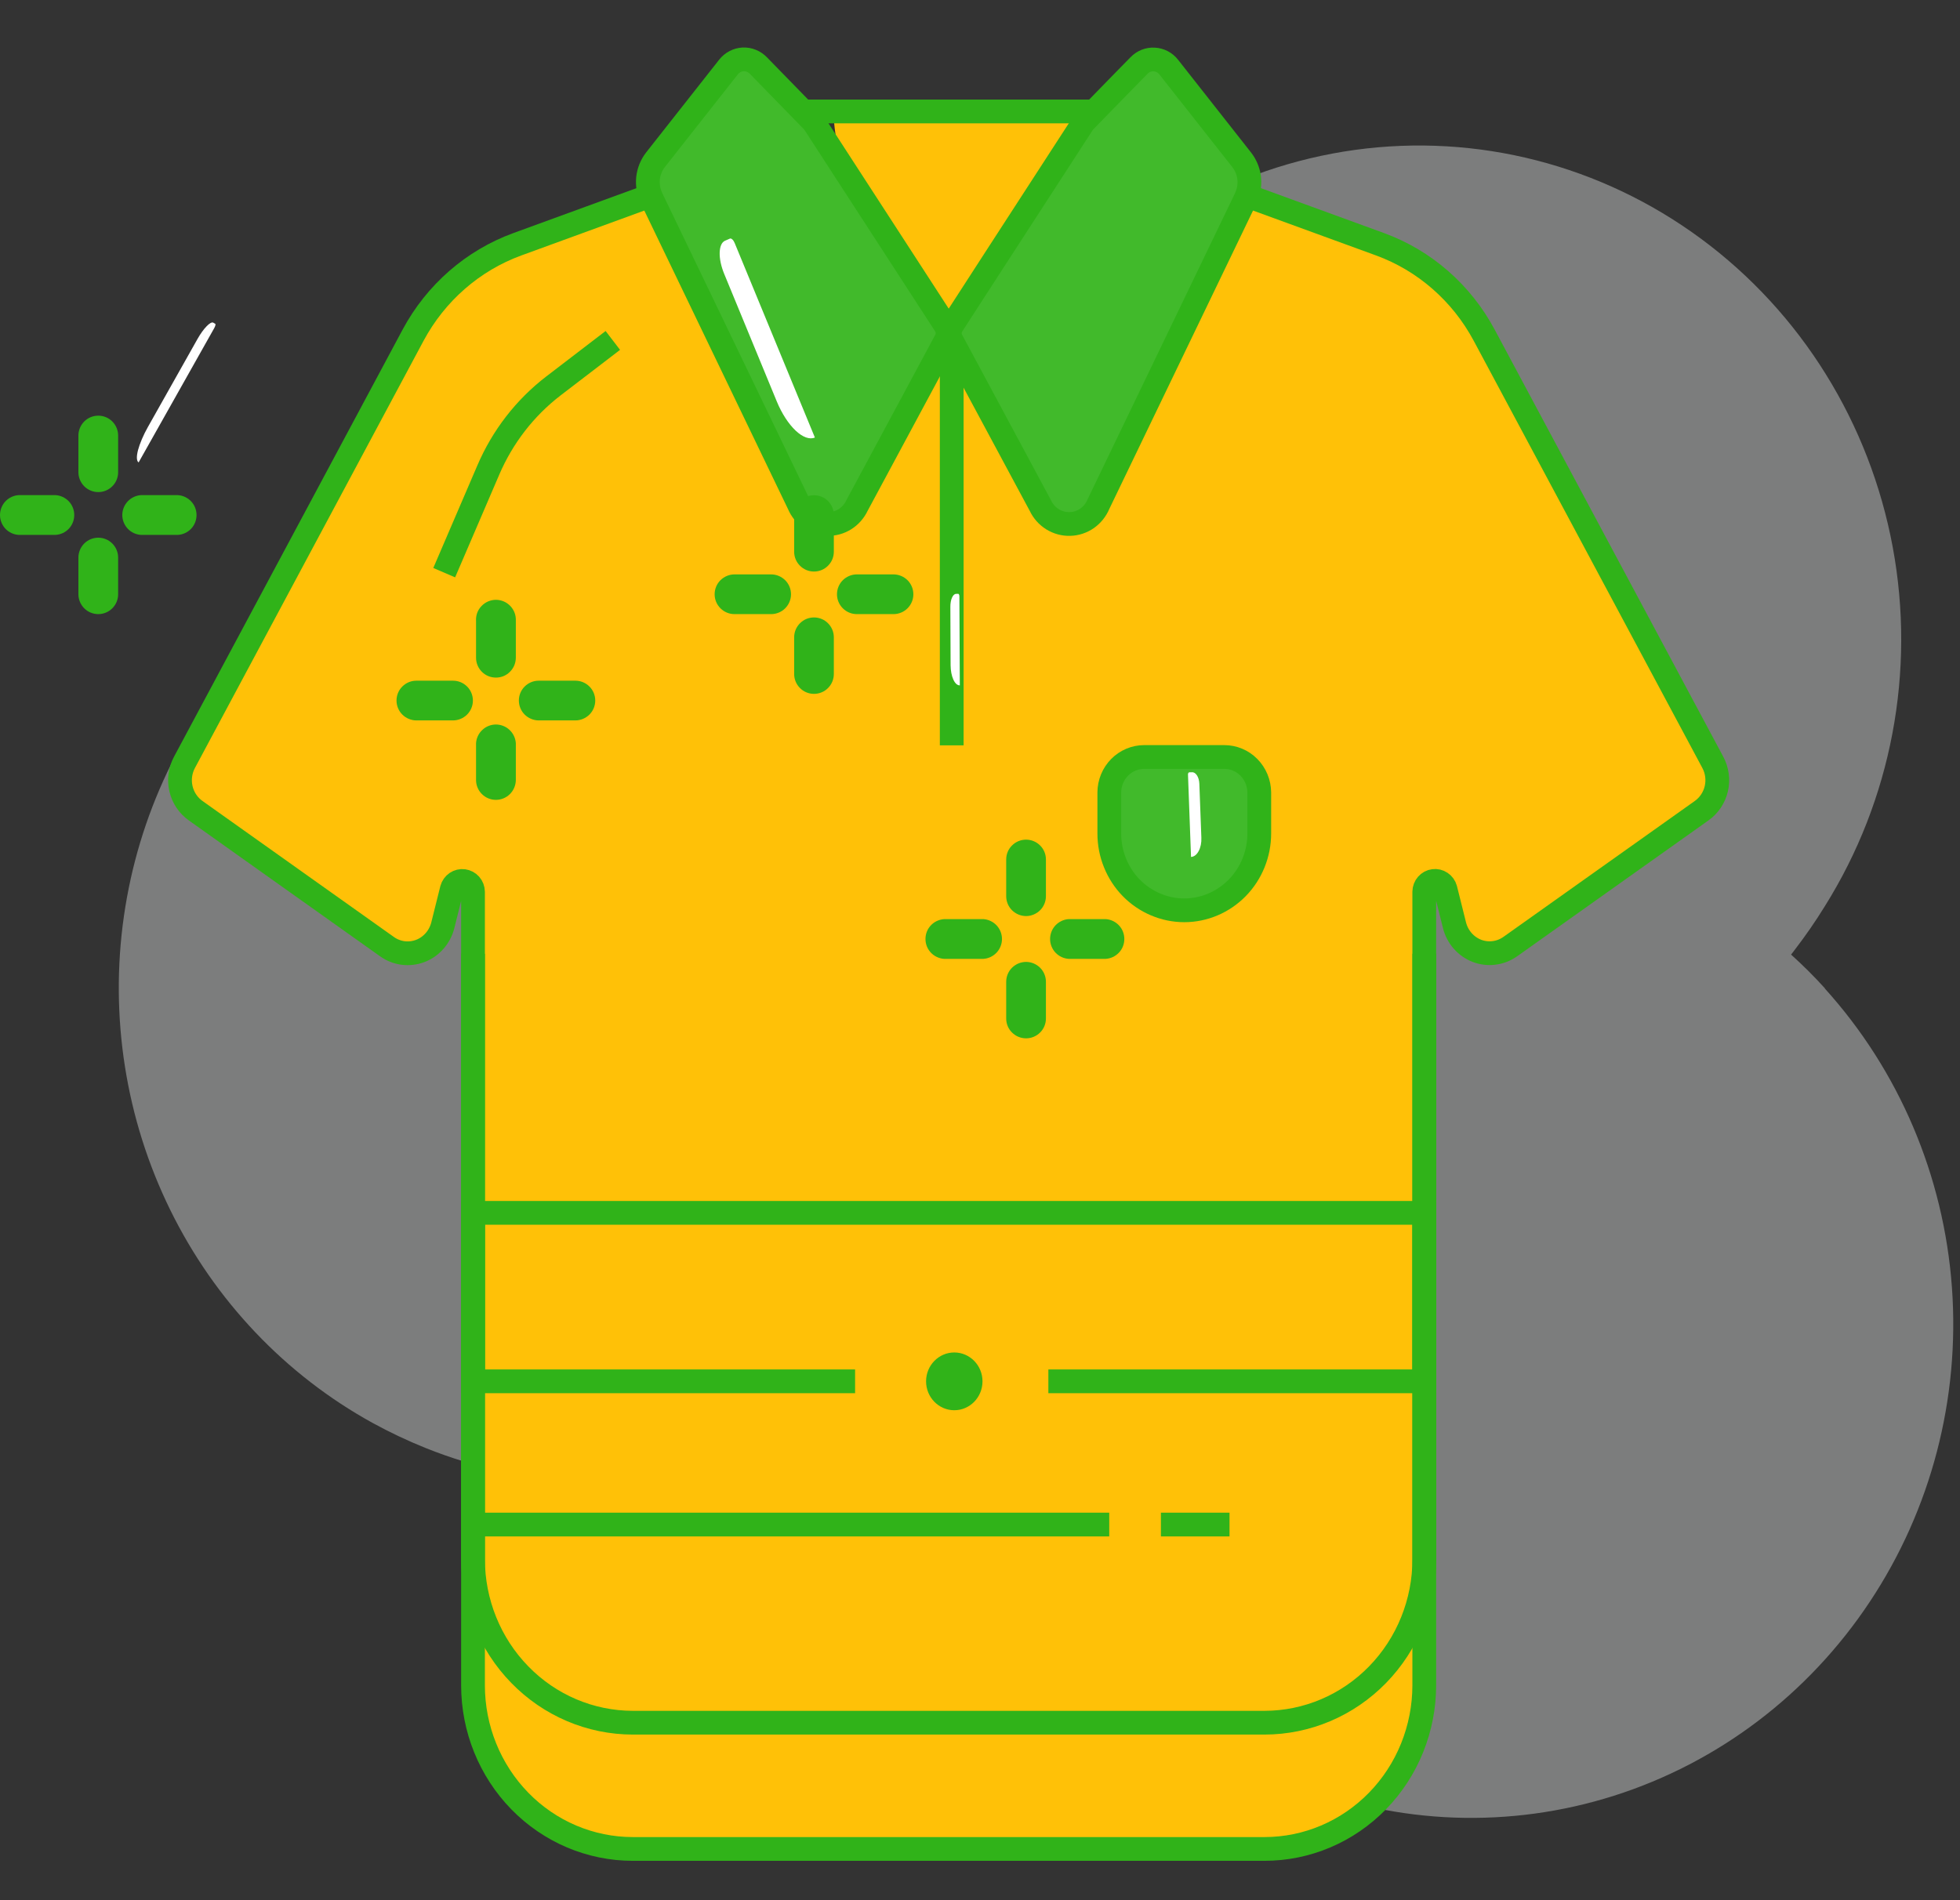 <svg width="33" height="32" viewBox="0 0 33 32" fill="none" xmlns="http://www.w3.org/2000/svg">
<rect x="0" y="0" width="33" height="32" fill="#333333" stroke="none"/>
<path style="mix-blend-mode:multiply" opacity="0.4" d="M30.725 16.643C30.545 16.444 30.355 16.255 30.156 16.076L30.218 15.995C30.399 15.759 30.569 15.514 30.725 15.26C31.846 13.47 32.255 11.307 31.868 9.217C31.481 7.127 30.327 5.268 28.643 4.023C26.959 2.778 24.874 2.242 22.816 2.524C20.759 2.807 18.885 3.886 17.58 5.541C17.466 5.683 17.358 5.825 17.255 5.974C16.974 6.374 16.73 6.799 16.524 7.244C16.438 7.427 16.359 7.614 16.286 7.811C16.1 8.302 15.961 8.81 15.87 9.329C15.87 9.338 15.87 9.347 15.87 9.356C15.796 9.777 15.754 10.204 15.744 10.633C15.643 10.533 15.541 10.437 15.434 10.349C15.166 10.111 14.883 9.892 14.587 9.692C14.419 9.577 14.246 9.471 14.068 9.369L14.019 9.342C13.71 9.168 13.391 9.015 13.063 8.883C11.892 8.414 10.63 8.23 9.378 8.349C9.079 8.379 8.781 8.426 8.487 8.491C6.854 8.833 5.363 9.683 4.218 10.925C3.072 12.167 2.328 13.74 2.086 15.43C1.844 17.121 2.116 18.847 2.865 20.373C3.614 21.9 4.804 23.153 6.272 23.962C6.564 24.122 6.864 24.264 7.171 24.387C7.598 24.558 8.038 24.692 8.487 24.786C10.594 25.225 12.784 24.792 14.579 23.58C15.329 23.075 15.992 22.445 16.54 21.716C16.594 21.645 16.647 21.574 16.7 21.498C16.69 21.6 16.682 21.702 16.677 21.804C16.589 23.302 16.898 24.797 17.572 26.13C18.245 27.462 19.259 28.584 20.504 29.374C20.923 29.638 21.365 29.863 21.823 30.046C23.534 30.73 25.421 30.798 27.174 30.241C28.928 29.684 30.446 28.534 31.479 26.978C32.513 25.423 33.001 23.554 32.864 21.678C32.727 19.801 31.973 18.028 30.725 16.648V16.643ZM18.181 17.433C18.199 17.262 18.211 17.089 18.215 16.917C18.215 16.885 18.215 16.852 18.215 16.819C18.267 16.87 18.321 16.921 18.373 16.971L18.462 17.053C18.368 17.174 18.272 17.303 18.181 17.433Z" fill="#E8EBEC"/>
<path d="M19.018 1.842C19.018 2.481 18.784 3.097 18.362 3.568C17.94 4.039 17.36 4.331 16.738 4.385C16.669 4.392 16.6 4.395 16.527 4.395C16.168 4.395 15.813 4.315 15.488 4.161C15.162 4.007 14.872 3.783 14.638 3.504C14.582 3.438 14.53 3.368 14.482 3.296C14.412 3.198 14.351 3.095 14.298 2.988C14.129 2.645 14.04 2.268 14.036 1.884H18.423L18.966 1.328C19 1.497 19.018 1.669 19.018 1.842Z" fill="#FFC107"/>
<path d="M20.995 3.296L23.237 4.114C23.983 4.387 24.607 4.931 24.988 5.643L28.838 12.838C28.911 12.974 28.932 13.132 28.897 13.283C28.862 13.433 28.774 13.565 28.649 13.653L25.428 15.941C25.347 15.998 25.254 16.035 25.156 16.047C25.059 16.06 24.959 16.048 24.867 16.013C24.775 15.977 24.693 15.92 24.627 15.845C24.561 15.77 24.514 15.68 24.489 15.582L24.336 14.969C24.324 14.926 24.297 14.889 24.261 14.865C24.225 14.84 24.181 14.83 24.138 14.836C24.095 14.841 24.055 14.863 24.026 14.896C23.997 14.929 23.981 14.972 23.98 15.016V28.381C23.98 28.743 23.91 29.101 23.775 29.436C23.64 29.77 23.442 30.074 23.192 30.33C22.942 30.586 22.646 30.789 22.32 30.927C21.993 31.066 21.643 31.137 21.29 31.137H10.654C9.941 31.137 9.256 30.847 8.752 30.33C8.248 29.813 7.964 29.112 7.964 28.381V15.018C7.963 14.973 7.947 14.93 7.918 14.897C7.889 14.864 7.849 14.843 7.806 14.837C7.763 14.831 7.719 14.842 7.683 14.866C7.647 14.891 7.62 14.928 7.608 14.971L7.455 15.584C7.43 15.681 7.383 15.771 7.317 15.846C7.251 15.921 7.169 15.979 7.077 16.014C6.985 16.049 6.885 16.061 6.788 16.049C6.69 16.036 6.597 16 6.516 15.942L3.295 13.653C3.17 13.565 3.082 13.433 3.047 13.283C3.012 13.132 3.033 12.974 3.106 12.838L6.956 5.643C7.338 4.931 7.962 4.387 8.709 4.114L10.95 3.296" fill="#FFC107"/>
<path d="M20.995 3.296L23.237 4.114C23.983 4.387 24.607 4.931 24.988 5.643L28.838 12.838C28.911 12.974 28.932 13.132 28.897 13.283C28.862 13.433 28.774 13.565 28.649 13.653L25.428 15.941C25.347 15.998 25.254 16.035 25.156 16.047C25.059 16.06 24.959 16.048 24.867 16.013C24.775 15.977 24.693 15.92 24.627 15.845C24.561 15.77 24.514 15.68 24.489 15.582L24.336 14.969C24.324 14.926 24.297 14.889 24.261 14.865C24.225 14.84 24.181 14.83 24.138 14.836C24.095 14.841 24.055 14.863 24.026 14.896C23.997 14.929 23.981 14.972 23.98 15.016V28.381C23.98 28.743 23.91 29.101 23.775 29.436C23.64 29.77 23.442 30.074 23.192 30.33C22.942 30.586 22.646 30.789 22.32 30.927C21.993 31.066 21.643 31.137 21.29 31.137H10.654C9.941 31.137 9.256 30.847 8.752 30.33C8.248 29.813 7.964 29.112 7.964 28.381V15.018C7.963 14.973 7.947 14.93 7.918 14.897C7.889 14.864 7.849 14.843 7.806 14.837C7.763 14.831 7.719 14.842 7.683 14.866C7.647 14.891 7.62 14.928 7.608 14.971L7.455 15.584C7.43 15.681 7.383 15.771 7.317 15.846C7.251 15.921 7.169 15.979 7.077 16.014C6.985 16.049 6.885 16.061 6.788 16.049C6.69 16.036 6.597 16 6.516 15.942L3.295 13.653C3.17 13.565 3.082 13.433 3.047 13.283C3.012 13.132 3.033 12.974 3.106 12.838L6.956 5.643C7.338 4.931 7.962 4.387 8.709 4.114L10.95 3.296" stroke="#30B319" stroke-width="0.4" stroke-miterlimit="10"/>
<path d="M12.767 1.102L13.698 2.057L15.913 5.472C15.938 5.51 15.952 5.554 15.954 5.6C15.956 5.646 15.946 5.691 15.924 5.731L14.429 8.513C14.384 8.609 14.313 8.689 14.225 8.744C14.137 8.799 14.035 8.827 13.932 8.824C13.828 8.822 13.728 8.789 13.642 8.729C13.557 8.67 13.49 8.587 13.449 8.489L10.968 3.334C10.919 3.23 10.899 3.115 10.911 3C10.924 2.885 10.968 2.777 11.039 2.687L12.267 1.127C12.297 1.089 12.334 1.059 12.376 1.037C12.418 1.015 12.464 1.003 12.511 1C12.559 0.998 12.606 1.006 12.65 1.024C12.694 1.041 12.733 1.068 12.767 1.102Z" fill="#41BA2B" stroke="#30B319" stroke-width="0.4" stroke-miterlimit="10"/>
<path d="M23.981 16.062V26.253C23.981 26.984 23.698 27.685 23.194 28.202C22.689 28.72 22.005 29.01 21.291 29.011H10.654C9.94 29.01 9.256 28.72 8.752 28.202C8.247 27.685 7.964 26.984 7.964 26.253V16.062" stroke="#30B319" stroke-width="0.4" stroke-miterlimit="10"/>
<path d="M18.423 1.877H15.994H15.952H14.036H13.523" stroke="#30B319" stroke-width="0.4" stroke-miterlimit="10"/>
<path d="M20.992 3.296C20.992 3.308 20.983 3.321 20.977 3.334L18.495 8.488C18.455 8.585 18.388 8.669 18.303 8.729C18.218 8.788 18.117 8.822 18.014 8.824C17.91 8.827 17.809 8.799 17.72 8.744C17.632 8.689 17.561 8.609 17.516 8.513L16.023 5.733C16.001 5.692 15.991 5.647 15.992 5.601C15.994 5.555 16.009 5.51 16.034 5.472L16.737 4.385L17.443 3.296L18.246 2.057L18.422 1.877L18.964 1.321L19.178 1.103C19.211 1.068 19.251 1.042 19.295 1.024C19.339 1.007 19.386 0.999 19.433 1.002C19.48 1.004 19.527 1.017 19.569 1.039C19.611 1.061 19.648 1.092 19.677 1.129L20.905 2.69C20.971 2.774 21.014 2.874 21.03 2.981C21.045 3.087 21.032 3.196 20.992 3.296Z" fill="#41BA2B" stroke="#30B319" stroke-width="0.4" stroke-miterlimit="10"/>
<path d="M16.024 5.733V12.552" stroke="#30B319" stroke-width="0.4" stroke-miterlimit="10"/>
<path d="M19.264 12.748H20.613C20.768 12.748 20.917 12.81 21.027 12.922C21.137 13.033 21.2 13.185 21.202 13.344V14.036C21.202 14.379 21.069 14.708 20.832 14.951C20.595 15.193 20.274 15.33 19.939 15.33C19.773 15.33 19.609 15.296 19.456 15.231C19.303 15.166 19.163 15.071 19.046 14.951C18.929 14.831 18.836 14.688 18.773 14.531C18.709 14.374 18.677 14.206 18.677 14.036V13.344C18.678 13.185 18.741 13.034 18.851 12.922C18.961 12.811 19.109 12.748 19.264 12.748Z" fill="#41BA2B" stroke="#30B319" stroke-width="0.4" stroke-miterlimit="10"/>
<path d="M17.651 23.262H23.981V20.425H7.964V23.262H14.397" stroke="#30B319" stroke-width="0.4" stroke-miterlimit="10"/>
<path d="M10.318 5.733L9.317 6.5C8.838 6.868 8.46 7.357 8.22 7.919L7.479 9.644" stroke="#30B319" stroke-width="0.4" stroke-miterlimit="10"/>
<path d="M16.067 23.749C16.329 23.749 16.542 23.531 16.542 23.262C16.542 22.994 16.329 22.776 16.067 22.776C15.805 22.776 15.592 22.994 15.592 23.262C15.592 23.531 15.805 23.749 16.067 23.749Z" fill="#30B319"/>
<path d="M7.964 25.674H18.676" stroke="#30B319" stroke-width="0.4" stroke-miterlimit="10"/>
<path d="M19.546 25.674H20.701" stroke="#30B319" stroke-width="0.4" stroke-miterlimit="10"/>
<path d="M13.08 6.764L12.193 4.612C12.142 4.488 12.114 4.359 12.117 4.255C12.12 4.15 12.152 4.078 12.207 4.054L12.29 4.018C12.301 4.013 12.316 4.019 12.331 4.033C12.346 4.047 12.36 4.069 12.37 4.094L13.72 7.368C13.632 7.406 13.515 7.364 13.395 7.251C13.275 7.137 13.162 6.962 13.08 6.764Z" fill="white"/>
<path d="M16.005 11.203L16.001 10.218C16.001 10.161 16.01 10.106 16.028 10.066C16.046 10.025 16.07 10.002 16.096 10.001L16.134 10C16.139 10 16.144 10.005 16.147 10.013C16.151 10.021 16.153 10.031 16.153 10.043L16.16 11.542C16.119 11.543 16.08 11.508 16.051 11.444C16.022 11.38 16.006 11.294 16.005 11.203Z" fill="white"/>
<path d="M2.49 7.191L3.326 5.707C3.374 5.622 3.429 5.545 3.479 5.494C3.528 5.443 3.569 5.421 3.591 5.434L3.625 5.454C3.629 5.457 3.63 5.466 3.626 5.48C3.622 5.494 3.615 5.512 3.605 5.529L2.334 7.787C2.299 7.765 2.295 7.691 2.324 7.579C2.354 7.468 2.413 7.328 2.49 7.191Z" fill="white"/>
<path d="M20.227 14.107L20.193 13.198C20.191 13.145 20.177 13.095 20.154 13.059C20.131 13.023 20.101 13.003 20.07 13.005L20.023 13.006C20.017 13.007 20.011 13.011 20.007 13.019C20.003 13.026 20.001 13.036 20.002 13.047L20.053 14.431C20.103 14.429 20.149 14.394 20.181 14.333C20.214 14.273 20.231 14.191 20.227 14.107Z" fill="white"/>
<path d="M16.554 16.148H15.937C15.891 16.151 15.846 16.144 15.803 16.128C15.76 16.113 15.72 16.088 15.687 16.057C15.654 16.026 15.627 15.988 15.609 15.946C15.591 15.904 15.582 15.859 15.582 15.813C15.582 15.767 15.591 15.722 15.609 15.68C15.627 15.638 15.654 15.6 15.687 15.569C15.72 15.538 15.76 15.513 15.803 15.498C15.846 15.482 15.891 15.476 15.937 15.478H16.554C16.64 15.483 16.72 15.521 16.779 15.583C16.837 15.645 16.87 15.727 16.87 15.813C16.87 15.899 16.837 15.981 16.779 16.043C16.72 16.105 16.64 16.143 16.554 16.148Z" fill="#30B319"/>
<path d="M18.614 16.148H17.996C17.91 16.143 17.83 16.105 17.771 16.043C17.713 15.981 17.68 15.899 17.68 15.813C17.68 15.727 17.713 15.645 17.771 15.583C17.83 15.521 17.91 15.483 17.996 15.478H18.614C18.7 15.483 18.78 15.521 18.839 15.583C18.898 15.645 18.93 15.727 18.93 15.813C18.93 15.899 18.898 15.981 18.839 16.043C18.78 16.105 18.7 16.143 18.614 16.148Z" fill="#30B319"/>
<path d="M17.276 17.486C17.187 17.486 17.102 17.451 17.039 17.388C16.976 17.326 16.941 17.241 16.941 17.152V16.534C16.941 16.445 16.976 16.36 17.039 16.297C17.102 16.235 17.187 16.199 17.276 16.199C17.364 16.199 17.449 16.235 17.512 16.297C17.575 16.36 17.61 16.445 17.61 16.534V17.152C17.61 17.241 17.575 17.326 17.512 17.388C17.449 17.451 17.364 17.486 17.276 17.486Z" fill="#30B319"/>
<path d="M17.276 15.427C17.187 15.427 17.102 15.391 17.039 15.329C16.976 15.266 16.941 15.181 16.941 15.092V14.474C16.941 14.385 16.976 14.3 17.039 14.238C17.102 14.175 17.187 14.14 17.276 14.14C17.364 14.14 17.449 14.175 17.512 14.238C17.575 14.3 17.61 14.385 17.61 14.474V15.092C17.61 15.181 17.575 15.266 17.512 15.329C17.449 15.391 17.364 15.427 17.276 15.427Z" fill="#30B319"/>
<path d="M0.934 9.008H0.316C0.23 9.003 0.15 8.966 0.091 8.904C0.033 8.841 0 8.759 0 8.673C0 8.588 0.033 8.505 0.091 8.443C0.15 8.381 0.23 8.343 0.316 8.338H0.934C1.02 8.343 1.1 8.381 1.159 8.443C1.218 8.505 1.25 8.588 1.25 8.673C1.25 8.759 1.218 8.841 1.159 8.904C1.1 8.966 1.02 9.003 0.934 9.008Z" fill="#30B319"/>
<path d="M2.993 9.008H2.375C2.29 9.003 2.209 8.966 2.151 8.904C2.092 8.841 2.059 8.759 2.059 8.673C2.059 8.588 2.092 8.505 2.151 8.443C2.209 8.381 2.29 8.343 2.375 8.338H2.993C3.079 8.343 3.159 8.381 3.218 8.443C3.277 8.505 3.309 8.588 3.309 8.673C3.309 8.759 3.277 8.841 3.218 8.904C3.159 8.966 3.079 9.003 2.993 9.008Z" fill="#30B319"/>
<path d="M1.655 10.342C1.566 10.342 1.481 10.307 1.418 10.244C1.356 10.181 1.32 10.096 1.32 10.008V9.389C1.32 9.301 1.356 9.216 1.418 9.153C1.481 9.09 1.566 9.055 1.655 9.055C1.743 9.055 1.828 9.09 1.891 9.153C1.954 9.216 1.989 9.301 1.989 9.389V10.008C1.989 10.096 1.954 10.181 1.891 10.244C1.828 10.307 1.743 10.342 1.655 10.342Z" fill="#30B319"/>
<path d="M1.655 8.287C1.566 8.287 1.481 8.252 1.418 8.189C1.356 8.126 1.32 8.041 1.32 7.953V7.334C1.32 7.246 1.356 7.161 1.418 7.098C1.481 7.035 1.566 7 1.655 7C1.743 7 1.828 7.035 1.891 7.098C1.954 7.161 1.989 7.246 1.989 7.334V7.953C1.989 8.041 1.954 8.126 1.891 8.189C1.828 8.252 1.743 8.287 1.655 8.287Z" fill="#30B319"/>
<path d="M12.984 10.342H12.366C12.278 10.342 12.193 10.307 12.13 10.244C12.067 10.181 12.032 10.096 12.032 10.008C12.032 9.919 12.067 9.834 12.13 9.771C12.193 9.709 12.278 9.673 12.366 9.673H12.984C13.072 9.673 13.157 9.709 13.22 9.771C13.283 9.834 13.318 9.919 13.318 10.008C13.318 10.096 13.283 10.181 13.22 10.244C13.157 10.307 13.072 10.342 12.984 10.342Z" fill="#30B319"/>
<path d="M15.044 10.342H14.426C14.338 10.342 14.253 10.307 14.19 10.244C14.127 10.181 14.092 10.096 14.092 10.008C14.092 9.919 14.127 9.834 14.19 9.771C14.253 9.709 14.338 9.673 14.426 9.673H15.044C15.132 9.673 15.217 9.709 15.28 9.771C15.343 9.834 15.378 9.919 15.378 10.008C15.378 10.096 15.343 10.181 15.28 10.244C15.217 10.307 15.132 10.342 15.044 10.342Z" fill="#30B319"/>
<path d="M13.705 11.685C13.616 11.685 13.531 11.65 13.469 11.587C13.406 11.524 13.371 11.439 13.371 11.351V10.732C13.371 10.644 13.406 10.559 13.469 10.496C13.531 10.433 13.616 10.398 13.705 10.398C13.794 10.398 13.879 10.433 13.941 10.496C14.004 10.559 14.039 10.644 14.039 10.732V11.351C14.039 11.439 14.004 11.524 13.941 11.587C13.879 11.65 13.794 11.685 13.705 11.685Z" fill="#30B319"/>
<path d="M13.705 9.625C13.616 9.625 13.531 9.59 13.469 9.527C13.406 9.465 13.371 9.38 13.371 9.291V8.674C13.371 8.585 13.406 8.5 13.469 8.437C13.531 8.375 13.616 8.34 13.705 8.34C13.794 8.34 13.879 8.375 13.941 8.437C14.004 8.5 14.039 8.585 14.039 8.674V9.291C14.039 9.38 14.004 9.465 13.941 9.527C13.879 9.59 13.794 9.625 13.705 9.625Z" fill="#30B319"/>
<path d="M7.628 12.132H7.01C6.922 12.132 6.837 12.096 6.774 12.034C6.711 11.971 6.676 11.886 6.676 11.797C6.676 11.709 6.711 11.623 6.774 11.561C6.837 11.498 6.922 11.463 7.01 11.463H7.628C7.716 11.463 7.801 11.498 7.864 11.561C7.927 11.623 7.962 11.709 7.962 11.797C7.962 11.886 7.927 11.971 7.864 12.034C7.801 12.096 7.716 12.132 7.628 12.132Z" fill="#30B319"/>
<path d="M9.688 12.132H9.07C8.982 12.132 8.897 12.096 8.834 12.034C8.771 11.971 8.736 11.886 8.736 11.797C8.736 11.709 8.771 11.623 8.834 11.561C8.897 11.498 8.982 11.463 9.07 11.463H9.688C9.776 11.463 9.861 11.498 9.924 11.561C9.987 11.623 10.022 11.709 10.022 11.797C10.022 11.886 9.987 11.971 9.924 12.034C9.861 12.096 9.776 12.132 9.688 12.132Z" fill="#30B319"/>
<path d="M8.349 13.47C8.261 13.47 8.176 13.435 8.113 13.372C8.05 13.309 8.015 13.224 8.015 13.136V12.517C8.02 12.432 8.057 12.352 8.12 12.293C8.182 12.234 8.264 12.201 8.35 12.201C8.435 12.201 8.518 12.234 8.58 12.293C8.642 12.352 8.68 12.432 8.685 12.517V13.136C8.684 13.224 8.649 13.309 8.586 13.372C8.523 13.435 8.438 13.47 8.349 13.47Z" fill="#30B319"/>
<path d="M8.349 11.411C8.26 11.411 8.175 11.376 8.113 11.313C8.05 11.25 8.015 11.165 8.015 11.076V10.457C8.012 10.411 8.019 10.365 8.034 10.322C8.05 10.279 8.074 10.24 8.106 10.207C8.137 10.174 8.175 10.147 8.217 10.129C8.259 10.111 8.304 10.101 8.35 10.101C8.395 10.101 8.441 10.111 8.483 10.129C8.525 10.147 8.562 10.174 8.594 10.207C8.625 10.24 8.649 10.279 8.665 10.322C8.681 10.365 8.687 10.411 8.685 10.457V11.074C8.685 11.118 8.676 11.162 8.66 11.203C8.643 11.244 8.618 11.281 8.587 11.312C8.556 11.344 8.519 11.369 8.478 11.386C8.437 11.403 8.393 11.411 8.349 11.411Z" fill="#30B319"/>
</svg>

